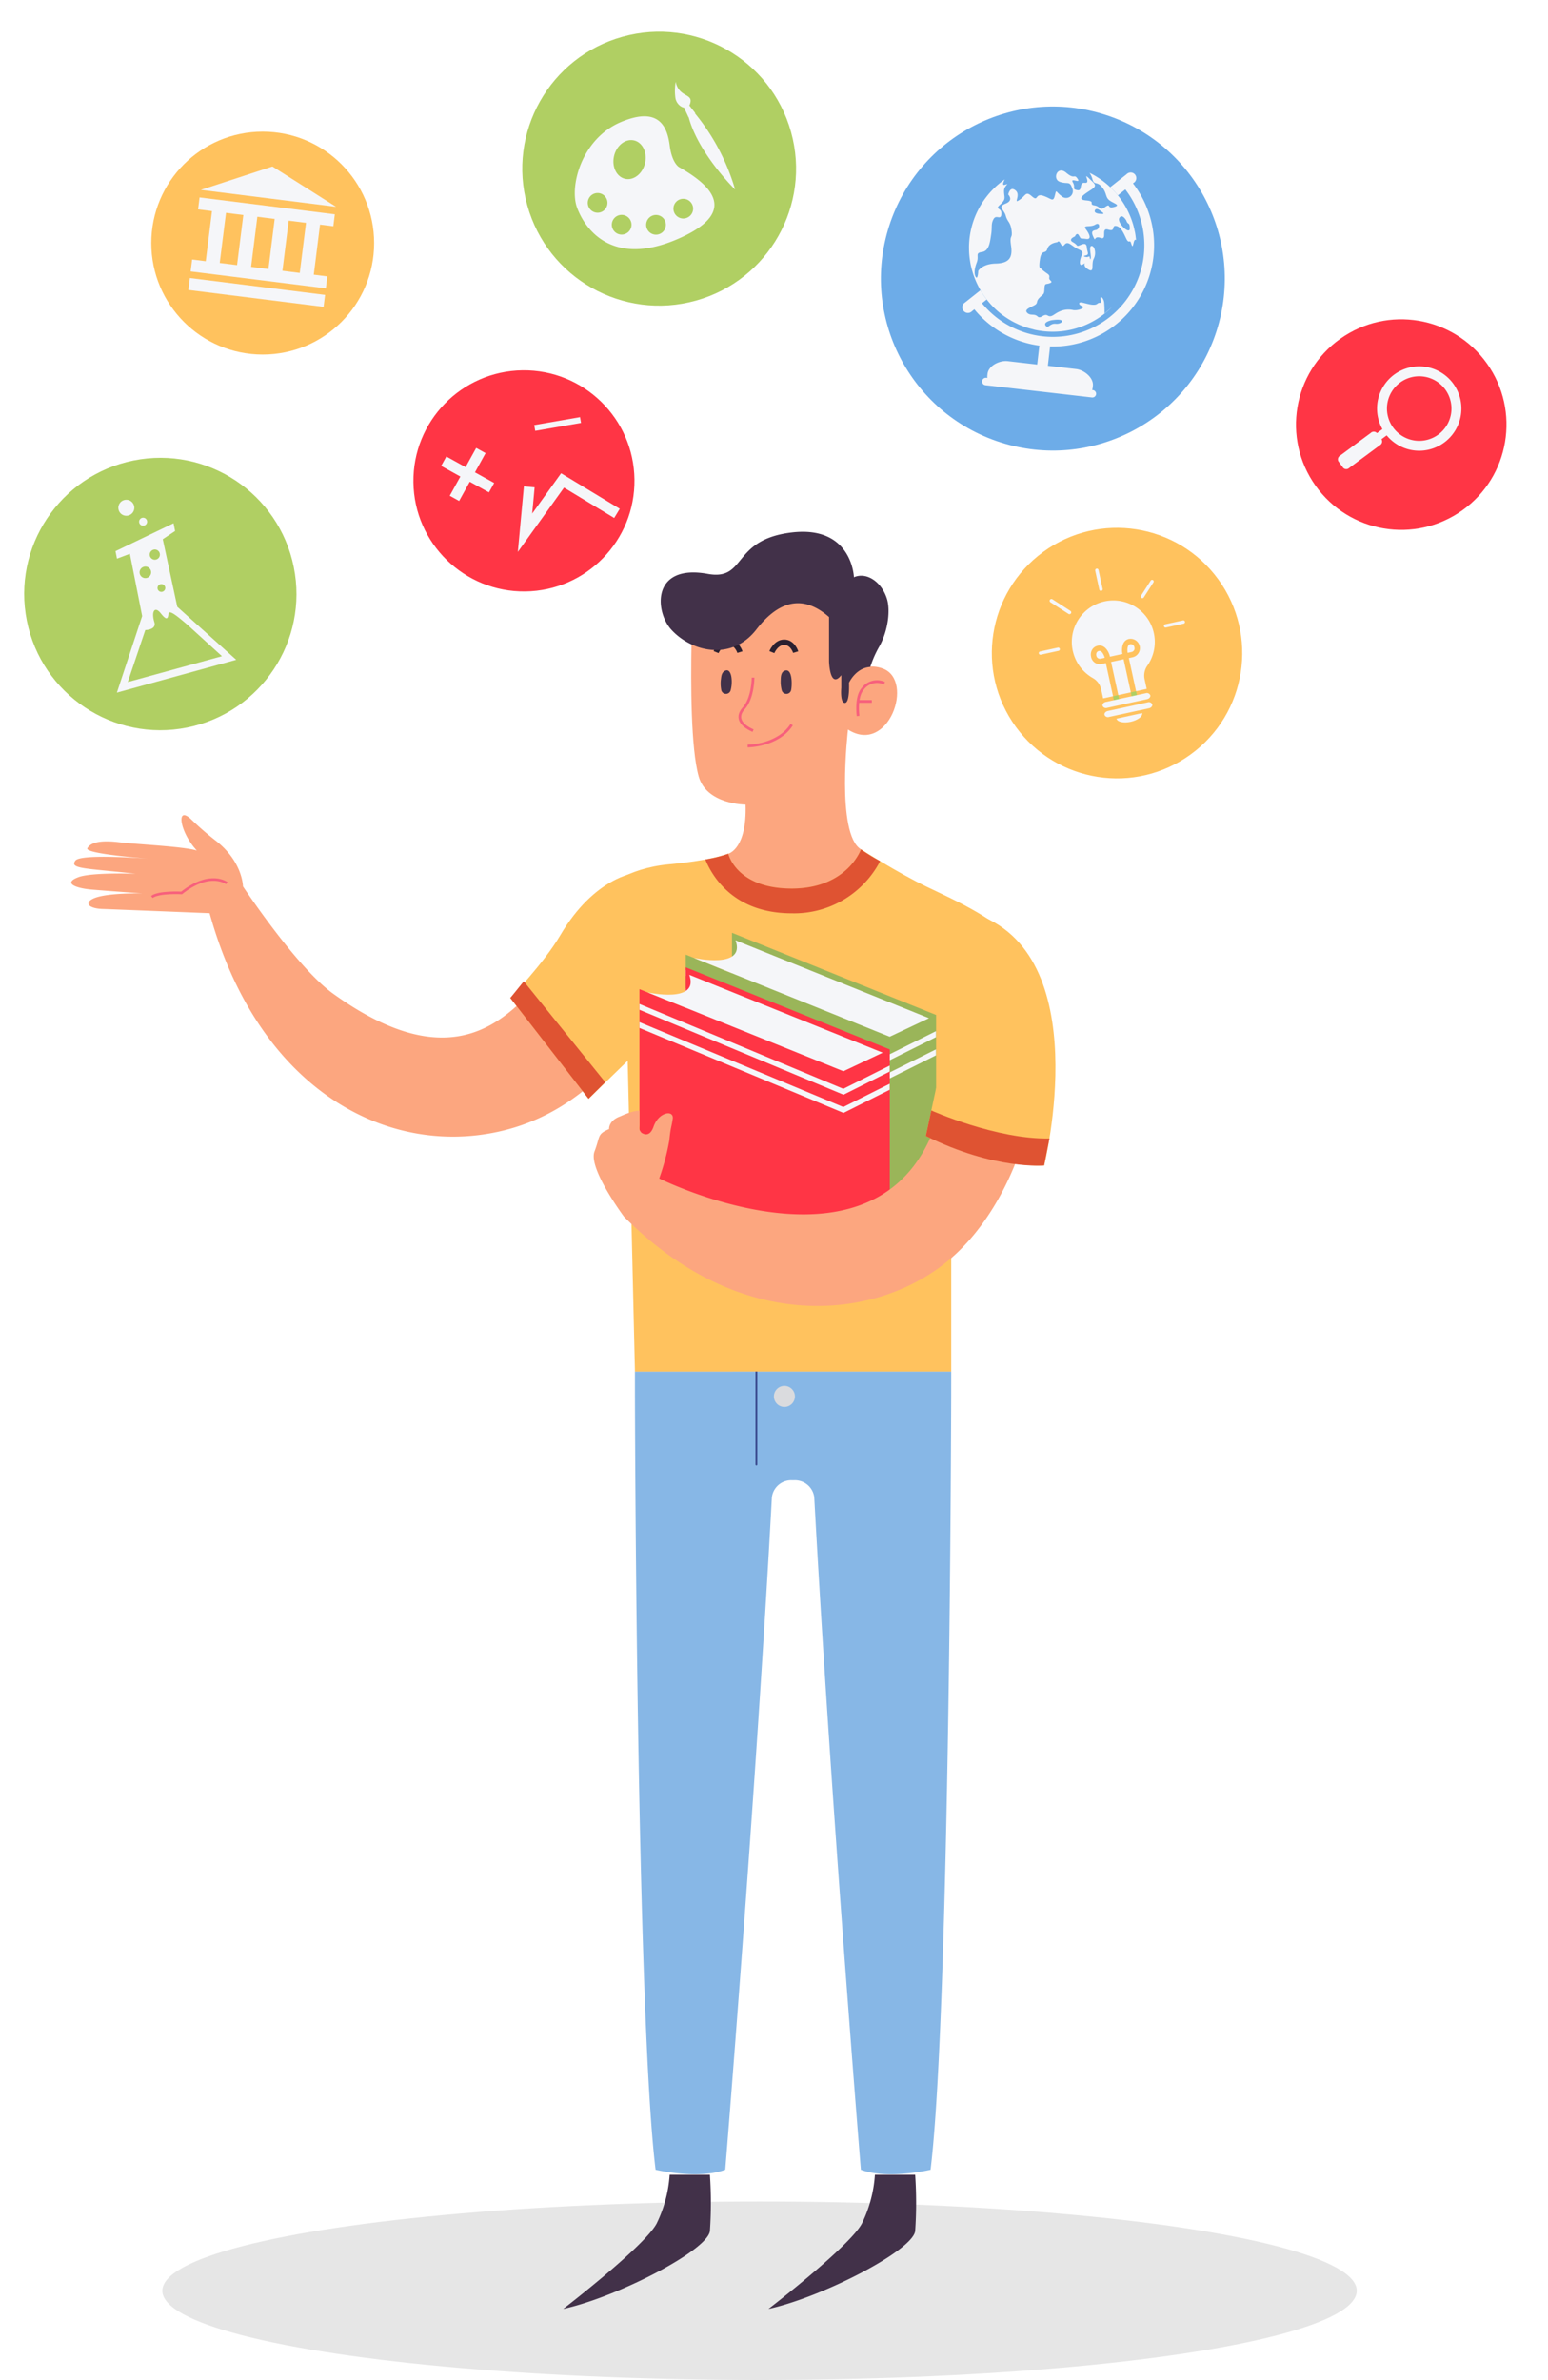 <svg xmlns="http://www.w3.org/2000/svg" xmlns:xlink="http://www.w3.org/1999/xlink" width="293.422" height="450.924" viewBox="0 0 293.422 450.924"><defs><style>.a,.j,.m,.n,.o,.s{fill:none;}.b{opacity:0.1;}.c{fill:#b0cf63;}.d{fill:#f5f6f9;}.e{fill:#6dace8;}.f{fill:#ffc25e;}.g{fill:#353d4d;}.h{fill:#ff3545;}.i{fill:#fca67f;}.j,.o{stroke:#f7607c;}.j,.m,.n,.o,.s{stroke-miterlimit:10;}.j{stroke-width:0.509px;}.k{fill:#423149;}.l{fill:#87b7e6;}.m{stroke:#080355;stroke-linecap:round;stroke-width:0.363px;opacity:0.58;}.n{stroke:#2b2030;}.n,.s{stroke-width:1.018px;}.o{stroke-width:0.485px;}.p{fill:#df5332;}.q{fill:#9ab559;}.r{clip-path:url(#a);}.s{stroke:#f5f6f9;}.t{clip-path:url(#b);}.u{fill:#dadbde;}</style><clipPath id="a"><path class="a" d="M246.9,186.418v7.667l-8.77-3.528V226.37l38.662,14.289v.452l8.77-4.591V201.973Z" transform="translate(-238.132 -186.418)"/></clipPath><clipPath id="b"><path class="a" d="M239.133,192.209v7.667l-8.77-3.528v35.813l38.662,14.289v.452l8.77-4.591V207.765Z" transform="translate(-230.364 -192.209)"/></clipPath></defs><g transform="translate(-122.991 -29.857)"><ellipse class="b" cx="113.199" cy="16.904" rx="113.199" ry="16.904" transform="translate(153.765 446.973)"/><g transform="translate(122.991 112.014)"><circle class="c" cx="25.803" cy="25.803" r="25.803" transform="translate(0 10.189) rotate(-11.387)"/><g transform="translate(21.893 12.534)"><path class="d" d="M145.862,114.96a1.514,1.514,0,1,0-1.192,1.779A1.516,1.516,0,0,0,145.862,114.96Z" transform="translate(-142.324 -113.74)"/><path class="d" d="M147.852,117.361a.757.757,0,1,0-.6.89A.759.759,0,0,0,147.852,117.361Z" transform="translate(-141.874 -113.352)"/><path class="d" d="M142.647,149.774l22.622-6.219-11.174-10.047-2.748-12.8,2.334-1.556-.291-1.474-11.005,5.292.28,1.421,2.444-.92,2.33,11.793Zm7-27.1a.966.966,0,1,1-.761,1.136A.968.968,0,0,1,149.65,122.678Zm2.157,7.133a.735.735,0,1,1-.864-.579A.735.735,0,0,1,151.807,129.811Zm-3.971-3.9a1.094,1.094,0,1,1-.862,1.286A1.095,1.095,0,0,1,147.836,125.916Zm.2,12.01s2.158-.027,1.72-1.481c-.634-2.1.1-3.083,1.193-1.712.912,1.147,1.356,1.328,1.462.2.08-.848,1.058-.2,3.69,2.061l6.468,5.888-17.852,4.894Z" transform="translate(-142.385 -113.233)"/></g></g><g transform="translate(215.985 29.857)"><circle class="c" cx="25.956" cy="25.956" r="25.956" transform="matrix(0.963, -0.268, 0.268, 0.963, 0, 13.923)"/><g transform="translate(15.958 15.498)"><path class="d" d="M239.266,59s-1.33-.717-1.761-4.047-1.836-7.622-9.262-4.484-9.805,12.134-8.312,16.2,6.618,11.381,19.143,5.931C251.684,67.117,244.062,61.724,239.266,59Zm-15.028,8.6a1.866,1.866,0,1,1,1.417-2.227A1.865,1.865,0,0,1,224.238,67.6Zm4.557,4.143a1.867,1.867,0,1,1,1.417-2.227A1.868,1.868,0,0,1,228.8,71.742Zm.22-10.531c-1.619-.387-2.541-2.327-2.061-4.333s2.18-3.318,3.8-2.93,2.541,2.327,2.061,4.333S230.633,61.6,229.015,61.211Zm6.29,10.547a1.866,1.866,0,1,1,1.418-2.227A1.865,1.865,0,0,1,235.305,71.757Zm5.171-3.063a1.867,1.867,0,1,1,1.417-2.228A1.867,1.867,0,0,1,240.476,68.695Z" transform="translate(-219.508 -42.84)"/><g transform="translate(18.982)"><path class="d" d="M247.483,63.531s-8.821-8.61-9.229-16.286A40.619,40.619,0,0,1,247.483,63.531Z" transform="translate(-236.075 -43.115)"/><path class="d" d="M236.467,43.586a9.966,9.966,0,0,0-.062,3.014c.2,1.615,2.241,2.678,2.762,1.22C239.933,45.68,237.087,46.69,236.467,43.586Z" transform="translate(-236.323 -43.586)"/><path class="d" d="M238.7,49.81l1.273-.8-1.189-1.527-.908.56Z" transform="translate(-236.123 -43.084)"/></g></g></g><g transform="translate(281.566 41.642)"><circle class="e" cx="32.586" cy="32.586" r="32.586" transform="translate(0 62.052) rotate(-72.197)"/><g transform="translate(23.859 19.418)"><path class="d" d="M292.73,83.65c.025.015.049.033.073.047C292.779,83.683,292.755,83.665,292.73,83.65Z" transform="translate(-283.555 -54.13)"/><path class="d" d="M301.363,57.5c.5.058.984.143,1.465.244C302.348,57.641,301.861,57.557,301.363,57.5Z" transform="translate(-282.442 -57.499)"/><path class="d" d="M293.882,84.243c.059.027.114.061.174.087C294,84.3,293.941,84.27,293.882,84.243Z" transform="translate(-283.406 -54.053)"/><path class="d" d="M286.1,74.768c-.033-.138-.071-.274-.1-.414C286.028,74.494,286.065,74.631,286.1,74.768Z" transform="translate(-284.422 -55.327)"/><path class="d" d="M285.7,71.344c.011-.491.038-.984.1-1.481C285.738,70.36,285.711,70.853,285.7,71.344Z" transform="translate(-284.46 -55.906)"/><path class="d" d="M285.886,73.734c-.036-.228-.069-.456-.095-.687C285.817,73.278,285.85,73.506,285.886,73.734Z" transform="translate(-284.449 -55.496)"/><path class="d" d="M304.463,58.228c.219.078.435.163.649.249C304.9,58.389,304.682,58.307,304.463,58.228Z" transform="translate(-282.043 -57.405)"/><path class="d" d="M303.123,57.828c.292.072.584.149.869.237C303.707,57.977,303.415,57.9,303.123,57.828Z" transform="translate(-282.216 -57.457)"/><path class="d" d="M291.628,82.947l0,0Z" transform="translate(-283.697 -54.22)"/><path class="d" d="M285.739,72.549c-.02-.3-.029-.6-.034-.9C285.71,71.952,285.717,72.253,285.739,72.549Z" transform="translate(-284.46 -55.675)"/><path class="d" d="M313.729,69.952c.007.068.021.134.028.2,0,.029.009.059.011.088C313.761,70.145,313.739,70.05,313.729,69.952Z" transform="translate(-280.849 -55.895)"/><path class="d" d="M295.1,84.731c.095.034.185.077.28.108C295.284,84.808,295.194,84.765,295.1,84.731Z" transform="translate(-283.249 -53.99)"/><path class="d" d="M316.928,60.867l.1-.08a1.066,1.066,0,1,0-1.312-1.654l-3.1,2.457h0a15.738,15.738,0,0,1,1.445,1.549l1.413-1.122a17.343,17.343,0,0,1-27.167,21.56l.893-.708h0a15.938,15.938,0,0,1-1.181-1.759l-2.923,2.32a1.066,1.066,0,1,0,1.313,1.654l.448-.356A19.247,19.247,0,0,0,299.2,91.612a.766.766,0,0,0-.034.1l-.4,3.48-5.591-.643c-1.537-.177-3.641.857-3.818,2.394l-.035.312a1.936,1.936,0,0,0,0,.472l-.209-.024a.7.7,0,1,0-.16,1.4l20.2,2.325a.7.7,0,1,0,.16-1.4l-.13-.016a2.014,2.014,0,0,0,.106-.459l.036-.31c.177-1.539-1.636-3.023-3.174-3.2l-5.361-.616.4-3.48a1,1,0,0,0-.015-.174,19.184,19.184,0,0,0,15.75-30.905Z" transform="translate(-284.602 -57.326)"/><path class="d" d="M292.392,86.1l0,0c.4.283.814.545,1.241.791.025.015.049.033.073.047.4.226.808.429,1.227.622.059.027.114.061.174.087.391.174.794.322,1.2.464.095.034.185.077.28.108.391.129.8.23,1.2.328.117.029.23.07.349.1a16,16,0,0,0,1.612.269,15.831,15.831,0,0,0,13.075-4.6c-.795.716-1.435,1.255-1.435,1.255a17.834,17.834,0,0,0-.068-2.134c-.1-.8-.855-1.475-.652-.485s-.116.318-.64.77-1.814.027-2.771-.2-.8.42-.115.656-.534.883-1.661.753a4.09,4.09,0,0,0-2.711.3c-1.04.489-1.431,1.155-2.17.716s-1.3.754-1.908.174-1.33-.075-1.931-.656.262-.914,1.223-1.394.274-.676,1.077-1.49.887-.527.943-1.7.246-.76,1.028-1.063-.222-.458-.116-1.036-.205-.614-.856-1.122a5.786,5.786,0,0,1-.787-.681s-.424.266-.118-1.706,1.083-.86,1.407-1.964,1.874-1.241,1.874-1.241c.595-.719.673,1.337,1.364.472s1.379.316,2.618.852.73.832.49,1.552-.366,1.807.417,1.307-.383.113.936.935.547-.961,1.088-2,.138-2.464-.42-2.41-.062,1.567-.142,2.267-.245-.3-.245-.3l-.484.141s-1.088-.125-.28-.308.339-.551.256-1.544-.8-.6-1.414-.36-.228-.065-1.228-.614.4-1.095.4-1.095.34-.905.764-.148.224.458,1.322.624.713-.862,0-1.811.783-.3,1.756-.9.96.9.078,1.032-.779.619-.363,1.454-.028-.437,1.315.033-.063-2.014,1.42-1.568.569-.84,1.5-.694,1.419,1.344,1.927,2.407.658.095.893.791.281.978.518-.059c.13-.563.31-.58.452-.482-.007-.069-.021-.135-.028-.2-.047-.43-.1-.859-.181-1.28-.011-.059-.031-.115-.042-.175-.094-.456-.2-.908-.331-1.35-.008-.025-.018-.049-.026-.075a15.919,15.919,0,0,0-2.838-5.364h0a15.738,15.738,0,0,0-1.445-1.549,15.953,15.953,0,0,0-3.834-2.687l-.1-.052a4.16,4.16,0,0,1,.52,1.1c.314,1.374.839.411,1.824,1.587s.608,1.9,1.422,2.525,2.257.909.856,1.279-.5-.824-1.652-.012-.815-.095-2.032-.293.326-.789-1.544-.945-.65-1.019.752-1.921,1.008-1.064-.268-2.293.473,1.018-.751.877-.362,1.612-1.456,1.387-.244-.462-.832-1.473,1.607.361.9-.684-.5.257-2.17-1.155-2.678,1.208-1.2,1.732,1.859-.259,2.344,1.214a1.281,1.281,0,0,1-2.043,1.478c-1.124-.838-.921-1.405-1.25-.085s-.6.58-2.19.043-.9,1.194-2.138.108-1.1-.186-2.38.671.341-.905-.737-1.8-1.39.785-1.39.785,1.116,1.074-.492,1.715-.3,1.087.029,2.306.877,1.1,1.1,2.783-.43.659-.1,2.882-.324,3.328-2.908,3.385-3.307,1.391-3.307,1.391-.073,1.645-.433,1.19-.363-1.46.14-2.759-.382-1.815,1-2.01,1.523-1.951,1.742-3.343-.07-1.956.453-2.9,1.378.335,1.487-.952-1.409-.752-.226-1.8.743-1.331.721-2.514,1.282-1.565.141-1.224c-.49.147-.335-.378,0-1.024A15.817,15.817,0,0,0,285.8,71.332c-.058.5-.085.99-.1,1.481,0,.181,0,.359.006.538,0,.3.014.6.034.9q.024.34.063.677c.026.231.059.459.095.687.042.264.085.528.139.788.029.14.068.277.1.414a15.975,15.975,0,0,0,1.745,4.344h0a15.572,15.572,0,0,0,4.51,4.942Zm8.936.753c3.046-.475,2.035.786.829.667s-1.418,1.036-1.929.348S301.328,86.855,301.328,86.855Zm12.88-19.4c.554-.881,1.318.507,1.318.507.307.92.627.19.655,1.491S313.653,68.338,314.208,67.456Zm-4.588-1.531s.221-.388.874.1,1.209.788-.075.65S309.62,65.926,309.62,65.926Z" transform="translate(-284.461 -57.375)"/><path class="d" d="M306.069,58.919c-.126-.064-.252-.131-.38-.192.095.044.185.095.278.14Z" transform="translate(-281.885 -57.341)"/><path class="d" d="M313.807,71.323c0,.117.015.231.014.35C313.822,71.554,313.808,71.44,313.807,71.323Z" transform="translate(-280.839 -55.718)"/><path class="d" d="M296.411,85.118c.117.029.23.069.349.1C296.641,85.188,296.528,85.147,296.411,85.118Z" transform="translate(-283.08 -53.94)"/><path class="d" d="M313.574,68.838c-.011-.059-.031-.115-.042-.175C313.543,68.723,313.562,68.779,313.574,68.838Z" transform="translate(-280.874 -56.061)"/><path class="d" d="M313.242,67.476c-.008-.025-.018-.049-.026-.075C313.224,67.427,313.234,67.451,313.242,67.476Z" transform="translate(-280.915 -56.223)"/></g></g><g transform="translate(301.566 120.455)"><circle class="f" cx="23.737" cy="23.737" r="23.737" transform="matrix(0.808, -0.589, 0.589, 0.808, 0, 27.945)"/><g transform="translate(18.324 17.142)"><g transform="translate(6.264 6.027)"><path class="d" d="M307.586,139.115a.621.621,0,0,0-.444.314.857.857,0,0,0-.06.567.7.7,0,0,0,.823.59l.764-.166-.042-.191S308.227,138.976,307.586,139.115Z" transform="translate(-302.437 -129.548)"/><path class="d" d="M313.626,138.574a.7.7,0,0,0-.823-.59c-.651.141-.482,1.464-.48,1.478l.034.158.765-.166A.7.7,0,0,0,313.626,138.574Z" transform="translate(-301.762 -129.695)"/><rect class="d" width="2.43" height="6.423" transform="translate(7.443 11.651) rotate(-12.265)"/><path class="d" d="M308.619,130.957a7.861,7.861,0,0,0-1.652,14.393,3.27,3.27,0,0,1,1.57,2.161l.365,1.679,1.875-.406-1.364-6.278-.764.166a1.683,1.683,0,0,1-2.035-1.369,1.86,1.86,0,0,1,.154-1.255,1.636,1.636,0,0,1,1.13-.835c1.274-.277,2.01,1.04,2.245,1.861l.049.222,2.375-.516-.042-.191c-.133-.877-.008-2.381,1.264-2.657a1.772,1.772,0,0,1,.752,3.461l-.764.166,1.365,6.276,2.017-.439-.393-1.81a3.257,3.257,0,0,1,.5-2.565,7.861,7.861,0,0,0-8.642-12.064Z" transform="translate(-302.965 -130.639)"/><rect class="c" width="1.018" height="1.048" transform="translate(11.182 17.411) rotate(-12.255)"/><rect class="c" width="1.018" height="1.048" transform="matrix(0.977, -0.212, 0.212, 0.977, 7.813, 18.143)"/></g><path class="d" d="M310.472,150.6c.134.62,1.332.886,2.675.595s2.322-1.032,2.188-1.651" transform="translate(-295.734 -122.176)"/><path class="d" d="M316.559,147.337l-7.569,1.645a.692.692,0,0,1-.868-.4h0c-.067-.309.213-.636.623-.725l7.569-1.644a.692.692,0,0,1,.868.4h0C317.249,146.922,316.969,147.248,316.559,147.337Z" transform="translate(-296.038 -122.608)"/><path class="d" d="M316.89,148.864l-7.569,1.645a.691.691,0,0,1-.867-.4h0c-.068-.309.213-.634.623-.724l7.569-1.645a.69.69,0,0,1,.867.4h0C317.581,148.45,317.3,148.775,316.89,148.864Z" transform="translate(-295.995 -122.411)"/><g transform="translate(19.333 2.13)"><line class="g" y1="2.849" x2="1.832" transform="translate(0.309 0.309)"/><path class="d" d="M314.917,130.646a.31.31,0,0,1-.325-.47l1.832-2.849a.309.309,0,1,1,.519.335l-1.832,2.848A.3.3,0,0,1,314.917,130.646Z" transform="translate(-314.542 -127.186)"/></g><g transform="translate(23.718 9.802)"><line class="g" y1="0.733" x2="3.372" transform="translate(0.313 0.312)"/><path class="d" d="M322.177,134.6l-3.372.733a.312.312,0,1,1-.132-.61l3.372-.733a.312.312,0,1,1,.132.61Z" transform="translate(-318.427 -133.983)"/></g><g transform="translate(10.691)"><line class="g" x1="0.776" y1="3.574" transform="translate(0.322 0.321)"/><path class="d" d="M308.052,129.51a.323.323,0,0,1-.383-.246l-.776-3.574a.321.321,0,1,1,.628-.137l.777,3.574A.321.321,0,0,1,308.052,129.51Z" transform="translate(-306.886 -125.3)"/></g><g transform="translate(2.065 5.756)"><line class="g" x1="3.414" y1="2.196" transform="translate(0.339 0.339)"/><path class="d" d="M303.071,133.264a.338.338,0,0,1-.255-.046l-3.415-2.2a.339.339,0,1,1,.367-.57l3.414,2.2a.338.338,0,0,1,.1.468A.343.343,0,0,1,303.071,133.264Z" transform="translate(-299.245 -130.399)"/></g><g transform="translate(0 14.955)"><line class="g" x1="3.372" y2="0.733" transform="translate(0.313 0.312)"/><path class="d" d="M301.166,139.164l-3.372.733a.312.312,0,1,1-.132-.61l3.372-.733a.312.312,0,1,1,.132.61Z" transform="translate(-297.416 -138.547)"/></g></g></g><g transform="translate(360.772 82.483)"><circle class="h" cx="19.948" cy="19.948" r="19.948" transform="translate(0 23.148) rotate(-35.466)"/><g transform="translate(15.801 16.788)"><rect class="d" width="2.628" height="1.433" rx="0.363" transform="translate(7.041 12.935) rotate(-36.495)"/><path class="d" d="M355.015,102.542l.922,1.246a.813.813,0,0,1-.319,1.078l-5.837,4.319a.815.815,0,0,1-1.125-.01l-.921-1.246a.814.814,0,0,1,.319-1.078l5.837-4.319A.814.814,0,0,1,355.015,102.542Z" transform="translate(-347.63 -89.936)"/><g transform="translate(7.437)"><path class="d" d="M368.635,94.588a7.992,7.992,0,1,0-1.672,11.178A7.992,7.992,0,0,0,368.635,94.588Zm-11.342,8.39a6.115,6.115,0,1,1,8.553,1.28A6.115,6.115,0,0,1,357.293,102.977Z" transform="translate(-354.218 -91.349)"/></g></g></g><g transform="translate(151.668 54.795)"><circle class="f" cx="21.119" cy="21.119" r="21.119"/><g transform="translate(7.021 6.603)"><path class="d" d="M154.9,76.518l-.283,2.264,12.818,1.6,12.818,1.6.283-2.264-12.818-1.6Z" transform="translate(-154.614 -55.386)"/><path class="d" d="M182.349,65.438,170.285,57.8l-13.573,4.437,12.818,1.6Z" transform="translate(-154.344 -57.798)"/><path class="d" d="M179.528,68.141l2.521.315.283-2.263-12.819-1.6-12.818-1.6-.283,2.264,2.638.33-1.185,9.492-2.579-.322L155,77.017l12.819,1.6,12.818,1.6.282-2.263-2.578-.323ZM175.685,77.3l-3.283-.41,1.186-9.492,3.283.41ZM161.707,65.915l3.283.41L163.8,75.817l-3.283-.41Zm4.755,10.235,1.185-9.492,1.584.2,1.7.212-1.186,9.492-1.641-.205Z" transform="translate(-154.564 -57.13)"/></g></g><g transform="translate(201.086 99.75)"><circle class="h" cx="20.952" cy="20.952" r="20.952" transform="translate(0 0.532) rotate(-0.727)"/><g transform="translate(5.526 9.142)"><g transform="translate(14.535 10.637)"><path class="d" d="M209.944,124.195l1.151-12.428,2.028.188-.46,4.966,5.482-7.628,11.117,6.725-1.054,1.743L218.7,112.01Z" transform="translate(-209.944 -109.294)"/></g><g transform="translate(17.639)"><rect class="d" width="8.814" height="1.11" transform="translate(0 1.503) rotate(-9.817)"/></g><g transform="translate(0 5.833)"><g transform="translate(0 1.626)"><rect class="d" width="2.037" height="10.356" transform="translate(0 1.782) rotate(-61.042)"/></g><g transform="translate(1.626)"><rect class="d" width="10.356" height="2.037" transform="translate(0 9.062) rotate(-61.047)"/></g></g></g></g><g transform="translate(136.498 130.614)"><path class="i" d="M246.079,178.772s3.555-.82,3.28-9.3c0,0-7.382,0-8.885-5.332s-1.5-17.635-1.367-25.153c0,0-.588-4.239,5.106-7.109s20.047-3.965,22.1,1.094,1.913,14.081,1.913,14.081,2.331-5.166,7.177-3.349c6.022,2.255,1.062,16.452-6.63,11.551,0,0-2.324,19.821,2.461,22.693,0,0-1.995,12.911-12.912,12.911S246.079,178.772,246.079,178.772Z" transform="translate(-121.544 -117.781)"/><path class="j" d="M249.729,143.59s0,3.9-1.777,5.835c-1.3,1.421-.965,3,1.777,4.217" transform="translate(-120.492 -115.96)"/><g transform="translate(134.478 26.26)"><path class="k" d="M254.764,142.469c-.6.264-.667,1.088-.676,1.662a6.521,6.521,0,0,0,.2,2.05.915.915,0,0,0,1.75,0c.218-.787.347-4.425-1.274-3.712Z" transform="translate(-254.085 -142.376)"/></g><g transform="translate(123.098 26.246)"><path class="k" d="M244.935,142.408c-.692.248-.8.928-.874,1.588a6.392,6.392,0,0,0,.073,2.185.915.915,0,0,0,1.75,0,6.237,6.237,0,0,0,.17-2.39c-.052-.508-.326-1.67-1.12-1.384Z" transform="translate(-244.004 -142.364)"/></g><path class="k" d="M245.369,428.87a78.188,78.188,0,0,1,0,10.663c-.453,3.691-17.552,12.5-27.806,14.759,0,0,15.46-11.888,17.715-16.193a24.748,24.748,0,0,0,2.461-9.228Z" transform="translate(-124.313 -117.584)"/><path class="k" d="M279.835,428.87a78.183,78.183,0,0,1,0,10.663c-.453,3.691-17.552,12.5-27.806,14.759,0,0,15.46-11.888,17.715-16.193a24.723,24.723,0,0,0,2.461-9.228Z" transform="translate(-119.872 -117.584)"/><path class="l" d="M289.557,260.064H229.606v4.492s.245,116.881,3.914,146.733c0,0,8.07,1.926,13.206,0,0,0,5.781-70.9,8.838-127.4a3.68,3.68,0,0,1,3.866-3.226h.3a3.679,3.679,0,0,1,3.865,3.226c3.057,56.505,8.839,127.4,8.839,127.4,5.135,1.926,13.206,0,13.206,0,3.668-29.851,3.913-146.733,3.913-146.733Z" transform="translate(-122.761 -100.953)"/><line class="m" y2="19.459" transform="translate(129.866 157.266)"/><path class="j" d="M248.535,155.532s5.751,0,8.347-4.054" transform="translate(-120.322 -114.944)"/><path class="n" d="M252.595,139.521s.752-1.868,2.351-1.868,2.174,1.868,2.174,1.868" transform="translate(-119.799 -116.725)"/><path class="n" d="M243.229,139.521s.752-1.868,2.351-1.868,2.174,1.868,2.174,1.868" transform="translate(-121.006 -116.725)"/><path class="k" d="M270.557,127.725s-.3-9.848-11.8-8.481-8.47,9.191-15.925,7.841c-10.637-1.927-10.021,7.108-6.92,10.54,3.852,4.263,11.475,6.031,16.151,0,3.37-4.345,8.035-7.418,13.778-2.359v8.419s.137,5.332,2.324,2.6v2.381s-.274,2.871.683,2.871.776-3.818.776-3.818,1.264-2.814,4.037-2.995a19.658,19.658,0,0,1,1.75-3.951c1.589-2.883,2.114-6.783,1.382-9.033C275.8,128.655,273.018,126.665,270.557,127.725Z" transform="translate(-122.203 -119.114)"/><path class="f" d="M230.248,271.357l-1.376-58.97-4.251-32.512s3.834-3.865,12.1-4.631,11.216-2.008,11.216-2.008,1.489,6.6,12.024,6.6,13.13-7.423,13.13-7.423,6.879,4.39,12.432,7.071,13.977,6.318,17.808,11.679-7.234,40.948-13.133,37.15v43.039Z" transform="translate(-123.403 -112.246)"/><g transform="translate(0 53.697)"><path class="i" d="M241.421,182.173c-7.284-.01-11.831,10.025-17.1,15.624-6.609,7.026-16.583,19.346-39.747,2.683-6.948-5-17.066-20.3-17.066-20.3s-.025-4.54-4.944-8.5a55.288,55.288,0,0,1-4.969-4.3c-2.856-2.576-2.035,2.587,1.158,5.99-2.74-.79-11.338-1.159-14.765-1.571s-5.359.017-5.975,1.144c-.5.92,8.273,1.714,11.52,1.975-3.382-.245-12.924-.822-13.8.372-1.164,1.587,1.939,1.419,11.427,2.488,0,0-8.321-.309-10.863.648-2.994,1.127-.471,2.108,2.61,2.359,3.557.291,9.533.724,9.533.724s-7.209-.191-9.5,1.067c-1.586.871-.429,1.8,1.926,1.876,2.009.068,16.194.633,20.314.8,8.807,31.692,30.848,44.44,50.836,42.054,20.115-2.4,28.813-18.162,33.226-22.646C245.246,204.654,250.339,182.184,241.421,182.173Z" transform="translate(-134.956 -166.682)"/><path class="o" d="M162.7,178.171s-3.126-2.448-8.574,1.848c0,0-4.352-.239-5.632.763" transform="translate(-133.211 -165.291)"/></g><path class="f" d="M208.677,200.055l14.835,19.1,34.332-33.307L232.3,176.387s-7.661.766-14.172,11.827C215.009,193.518,208.677,200.055,208.677,200.055Z" transform="translate(-125.458 -111.734)"/><path class="p" d="M208.677,197.715l14.834,19.1,3.164-3.138-15.439-19.119Z" transform="translate(-125.458 -109.393)"/><g transform="translate(116.47 75.976)"><path class="q" d="M238.132,211.608V190.084l38.662,15.555v34.547L238.132,225.9Z" transform="translate(-238.132 -185.945)"/><path class="q" d="M245.9,207.942V186.418l38.662,15.555V236.52L245.9,222.231Z" transform="translate(-237.131 -186.418)"/><path class="q" d="M272.382,204.336l8.77-4.139v34.547l-8.77,4.591Z" transform="translate(-233.719 -184.642)"/><g class="r"><path class="s" d="M286.766,204.224l-9.9,4.938-39.3-16.233" transform="translate(-238.205 -185.579)"/><path class="s" d="M286.766,207.277l-9.9,4.938-39.3-16.233" transform="translate(-238.205 -185.186)"/></g><path class="d" d="M239.495,191.012s9.9,2.207,7.906-3.331l36.667,14.753-7.449,3.515Z" transform="translate(-237.957 -186.255)"/></g><g transform="translate(107.7 82.514)"><path class="h" d="M230.364,217.4V195.876l38.662,15.555v34.547l-38.662-14.289Z" transform="translate(-230.364 -191.737)"/><path class="h" d="M238.132,213.733V192.209l38.662,15.555v34.547l-38.662-14.289Z" transform="translate(-229.363 -192.209)"/><path class="h" d="M264.613,210.128l8.77-4.139v34.547l-8.77,4.591Z" transform="translate(-225.951 -190.434)"/><path class="d" d="M231.726,196.8s9.9,2.206,7.906-3.332L276.3,208.225l-7.449,3.516Z" transform="translate(-230.188 -192.047)"/><g class="t"><path class="s" d="M278.693,210.187l-9.563,4.793-39.579-16.469" transform="translate(-230.468 -191.397)"/><path class="s" d="M278.693,213.24l-9.563,4.793-39.579-16.469" transform="translate(-230.468 -191.004)"/></g></g><path class="i" d="M295.437,188.857l-6.424,27.777c-7.506,39.189-53.912,16.013-53.912,16.013a43.072,43.072,0,0,0,1.92-7.26c.257-2.568.385-2.3.642-4.038s-2.652-1.328-3.63,1.47c-.658,1.882-1.692,1.568-2.3,1.162a2.137,2.137,0,0,1-.45-.79l.071-.639v-2.7s-.905-.224-3.627,1.028c-2.281.811-2.13,2.413-2.13,2.413-2.307,1-1.632,1.287-2.768,4.263-1.219,3.192,5.583,12.321,5.583,12.321,23.3,23.506,50.157,19.369,63.317,6.7C308.227,230.694,313.015,195.926,295.437,188.857Z" transform="translate(-123.653 -110.128)"/><path class="f" d="M278.454,225.336s12.294,5.967,22.422,5.584c0,0,10.058-40.3-13.385-47.773Z" transform="translate(-116.467 -110.863)"/><path class="p" d="M300.876,226.657s-9.4.894-22.422-5.584l1.035-4.833s12.355,5.518,22.389,5.306Z" transform="translate(-116.467 -106.599)"/><path class="p" d="M257.8,184.531a18.38,18.38,0,0,0,16.762-9.883,33.131,33.131,0,0,1-3.633-2.231s-2.6,7.423-13.13,7.423-12.024-6.6-12.024-6.6a24.246,24.246,0,0,1-4.357,1.095C242.824,177.745,246.979,184.531,257.8,184.531Z" transform="translate(-121.239 -112.246)"/><g transform="translate(149.055 28.387)"><path class="j" d="M272.08,144.564a3.376,3.376,0,0,0-4.151,1.116c-1.342,1.583-.838,5.093-.838,5.093" transform="translate(-266.999 -144.26)"/><line class="j" x1="2.6" transform="translate(0.093 3.754)"/></g><path class="u" d="M256.924,264.461a1.992,1.992,0,1,0-1.992,1.992A1.992,1.992,0,0,0,256.924,264.461Z" transform="translate(-119.755 -100.643)"/></g></g></svg>